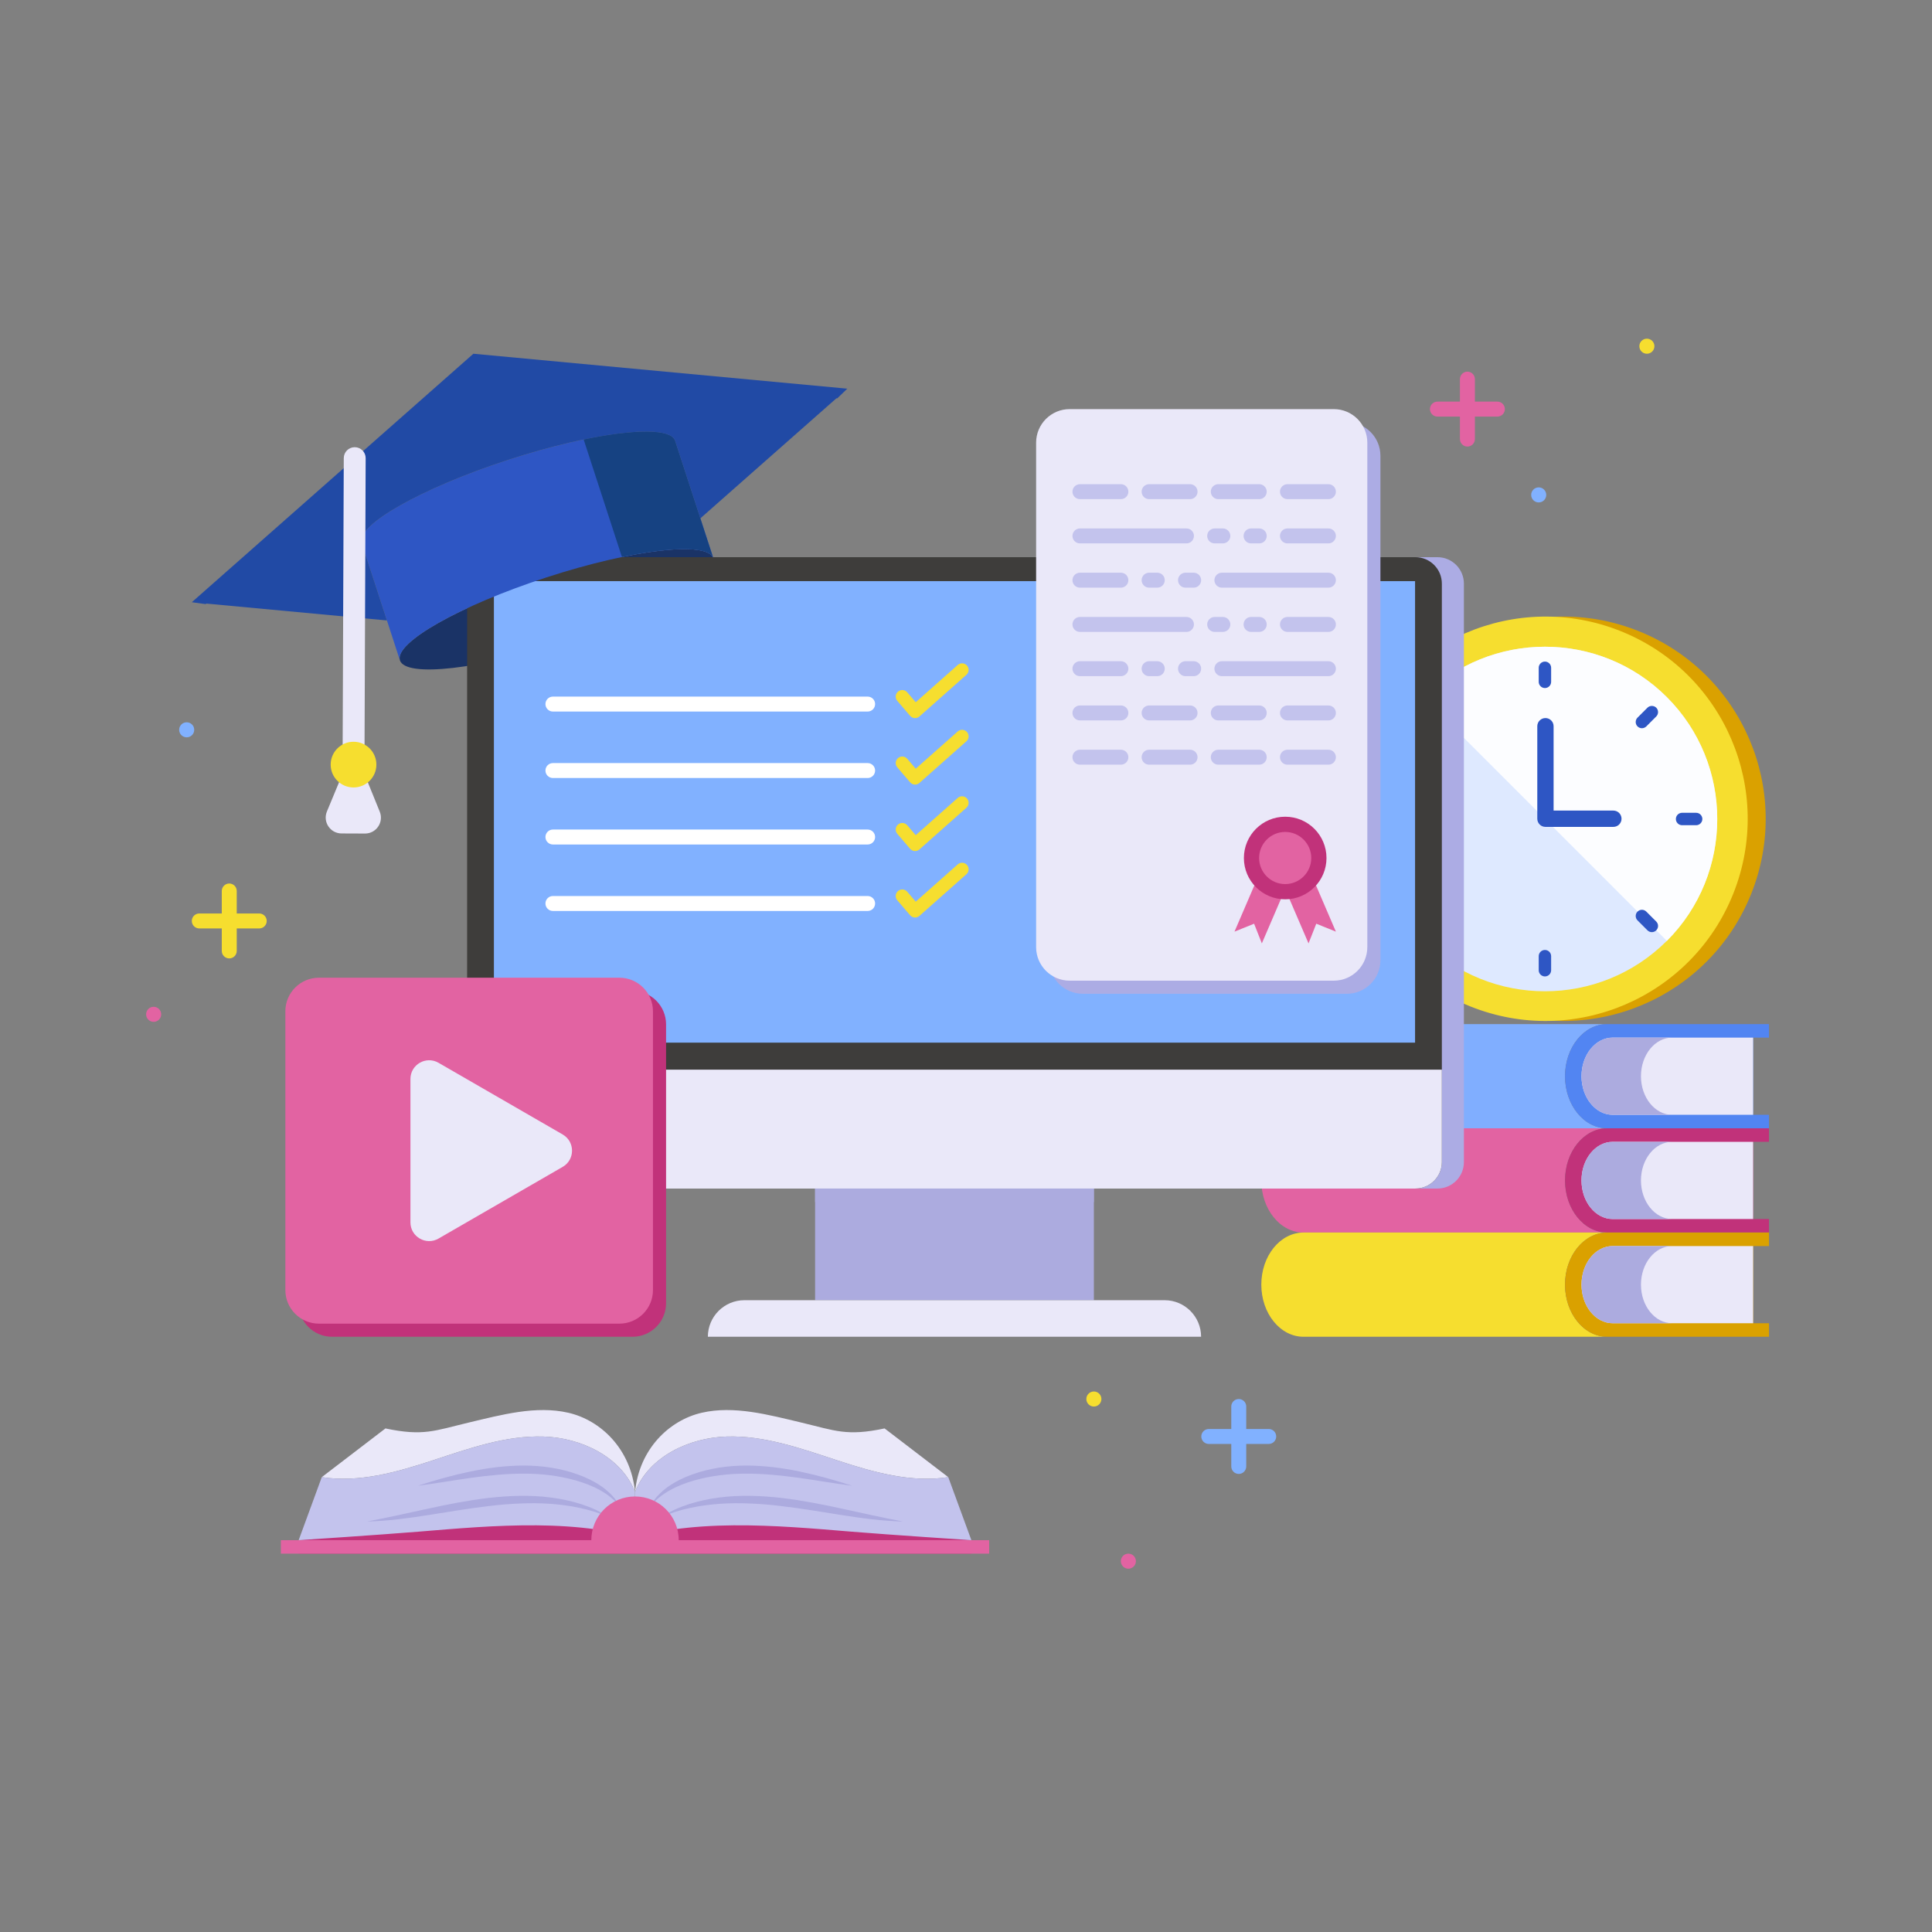 <?xml version="1.0" encoding="utf-8"?>
<!-- Generator: Adobe Illustrator 27.5.0, SVG Export Plug-In . SVG Version: 6.00 Build 0)  -->
<svg version="1.1" xmlns="http://www.w3.org/2000/svg" xmlns:xlink="http://www.w3.org/1999/xlink" x="0px" y="0px"
	 viewBox="0 0 500 500" style="enable-background:new 0 0 500 500;" xml:space="preserve">
<rect x="0" y="0" width="500" height="500" fill="#808080" stroke="none"/>
<!-- <g id="BACKGROUND">
	<rect style="fill:#FFFFFF;" width="500" height="500"/>
</g> -->
<g id="OBJECTS">
	<g>
		<path style="fill:#1A3366;" d="M184.617,144.471c1.482,4.55-15.475,14.154-37.874,21.451c-22.4,7.297-41.76,9.524-43.242,4.975
			c-1.482-4.55,15.475-14.154,37.874-21.451S183.135,139.921,184.617,144.471z"/>
	</g>
	<g>
		
			<ellipse transform="matrix(0.371 -0.929 0.929 0.371 57.663 509.025)" style="fill:#DAA100;" cx="404.482" cy="211.958" rx="52.296" ry="52.296"/>
		
			<ellipse transform="matrix(0.371 -0.929 0.929 0.371 54.734 504.701)" style="fill:#F6DE2F;" cx="399.826" cy="211.958" rx="52.296" ry="52.296"/>
		<path style="fill:#DEE9FF;" d="M431.367,243.498c-17.392,17.391-45.689,17.391-63.081,0c-17.391-17.391-17.391-45.689,0-63.081
			c17.391-17.391,45.689-17.391,63.08,0.001C448.758,197.81,448.758,226.107,431.367,243.498z"/>
		<path style="opacity:0.9;fill:#FFFFFF;" d="M431.384,180.418c-17.392-17.391-45.689-17.391-63.08-0.001l63.081,63.081
			C448.776,226.107,448.776,197.81,431.384,180.418z"/>
		<path style="fill:#2E56C4;" d="M417.542,209.778h-15.474v-21.837c0-1.165-0.944-2.109-2.109-2.109
			c-1.165,0-2.109,0.944-2.109,2.109v23.946c0,1.165,0.944,2.109,2.109,2.109h17.583c1.165,0,2.109-0.944,2.109-2.109
			C419.651,210.723,418.707,209.778,417.542,209.778z"/>
		<g>
			<path style="fill:#2E56C4;" d="M399.826,171.216c-0.886,0-1.607,0.721-1.607,1.607v3.639c0,0.886,0.721,1.607,1.607,1.607
				c0.886,0,1.607-0.721,1.607-1.607v-3.639C401.433,171.937,400.712,171.216,399.826,171.216z"/>
			<path style="fill:#2E56C4;" d="M399.826,245.847c-0.886,0-1.607,0.721-1.607,1.607v3.639c0,0.886,0.721,1.607,1.607,1.607
				c0.886,0,1.607-0.721,1.607-1.607v-3.639C401.433,246.568,400.712,245.847,399.826,245.847z"/>
			<path style="fill:#2E56C4;" d="M364.33,210.351h-3.639c-0.886,0-1.607,0.721-1.607,1.607c0,0.886,0.721,1.607,1.607,1.607h3.639
				c0.887,0,1.608-0.721,1.608-1.607C365.938,211.072,365.217,210.351,364.33,210.351z"/>
			<path style="fill:#2E56C4;" d="M438.962,210.351h-3.639c-0.887,0-1.608,0.721-1.608,1.607c0,0.886,0.721,1.607,1.608,1.607h3.639
				c0.886,0,1.607-0.721,1.607-1.607C440.568,211.072,439.847,210.351,438.962,210.351z"/>
			<path style="fill:#2E56C4;" d="M373.591,187.995c0.313,0.313,0.725,0.47,1.136,0.47c0.412,0,0.823-0.157,1.136-0.47
				c0.626-0.626,0.626-1.645,0-2.273l-2.573-2.572c-0.607-0.608-1.667-0.607-2.273-0.001c-0.627,0.626-0.627,1.646,0,2.273
				L373.591,187.995z"/>
			<path style="fill:#2E56C4;" d="M426.062,235.921c-0.626-0.627-1.646-0.627-2.272-0.001c-0.304,0.303-0.472,0.708-0.472,1.138
				c0.001,0.43,0.168,0.833,0.471,1.135l2.573,2.573c0.304,0.304,0.707,0.471,1.137,0.471c0.429,0,0.833-0.168,1.136-0.471
				c0.627-0.626,0.627-1.646,0-2.273L426.062,235.921z"/>
			<path style="fill:#2E56C4;" d="M373.591,235.921l-2.573,2.573c-0.627,0.626-0.627,1.646,0,2.272
				c0.303,0.304,0.707,0.472,1.137,0.472s0.833-0.168,1.136-0.471l2.573-2.573c0.304-0.303,0.471-0.707,0.471-1.137
				c0-0.429-0.167-0.833-0.471-1.136C375.237,235.295,374.217,235.295,373.591,235.921z"/>
			<path style="fill:#2E56C4;" d="M426.362,183.149l-2.573,2.573c-0.304,0.303-0.471,0.707-0.471,1.137
				c0,0.43,0.168,0.833,0.471,1.136c0.313,0.313,0.725,0.47,1.136,0.47c0.412,0,0.823-0.157,1.136-0.47l2.573-2.573
				c0.627-0.626,0.627-1.646,0-2.272C428.029,182.542,426.969,182.542,426.362,183.149z"/>
		</g>
	</g>
	<g>
		<g>
			<g>
				<path style="fill:#E263A2;" d="M405.021,305.492c0-7.448,4.885-13.486,10.911-13.486h-78.594
					c-6.026,0-10.911,6.038-10.911,13.486s4.885,13.486,10.911,13.486h78.594C409.905,318.979,405.021,312.941,405.021,305.492z"/>
				<path style="fill:#C1327A;" d="M415.931,292.006c-6.026,0-10.911,6.038-10.911,13.486s4.885,13.486,10.911,13.486h41.878v-3.497
					h-4.1v-19.978h4.1v-3.497H415.931z"/>
			</g>
			<path style="fill:#EAE8F9;" d="M453.709,315.482h-36.34c-4.463,0-8.081-4.472-8.081-9.989l0,0c0-5.517,3.618-9.989,8.081-9.989
				h36.34V315.482z"/>
			<path style="fill:#ACABDF;" d="M424.679,305.493c0-5.517,3.618-9.989,8.081-9.989H417.37c-4.463,0-8.081,4.472-8.081,9.989
				c0,5.517,3.618,9.989,8.081,9.989h15.391C428.298,315.482,424.679,311.009,424.679,305.493z"/>
		</g>
		<g>
			<g>
				<path style="fill:#F6DE2F;" d="M405.021,332.465c0-7.448,4.885-13.486,10.911-13.486h-78.594
					c-6.026,0-10.911,6.038-10.911,13.486c0,7.448,4.885,13.486,10.911,13.486h78.594
					C409.905,345.951,405.021,339.913,405.021,332.465z"/>
				<path style="fill:#DAA100;" d="M415.931,318.979c-6.026,0-10.911,6.038-10.911,13.486c0,7.448,4.885,13.486,10.911,13.486
					h41.878v-3.497h-4.1v-19.978h4.1v-3.497H415.931z"/>
			</g>
			<path style="fill:#EAE8F9;" d="M453.709,342.454h-36.34c-4.463,0-8.081-4.472-8.081-9.989l0,0c0-5.517,3.618-9.989,8.081-9.989
				h36.34V342.454z"/>
			<path style="fill:#ACABDF;" d="M424.679,332.465c0-5.517,3.618-9.989,8.081-9.989H417.37c-4.463,0-8.081,4.472-8.081,9.989
				c0,5.517,3.618,9.989,8.081,9.989h15.391C428.298,342.454,424.679,337.982,424.679,332.465z"/>
		</g>
		<g>
			<g>
				<path style="fill:#80AEFF;" d="M405.021,278.52c0-7.448,4.885-13.486,10.911-13.486h-78.594
					c-6.026,0-10.911,6.038-10.911,13.486s4.885,13.486,10.911,13.486h78.594C409.905,292.006,405.021,285.968,405.021,278.52z"/>
				<path style="fill:#5285F2;" d="M415.931,265.034c-6.026,0-10.911,6.038-10.911,13.486s4.885,13.486,10.911,13.486h41.878v-3.497
					h-4.1v-19.978h4.1v-3.497H415.931z"/>
			</g>
			<path style="fill:#EAE8F9;" d="M453.709,288.509h-36.34c-4.463,0-8.081-4.472-8.081-9.989l0,0c0-5.517,3.618-9.989,8.081-9.989
				h36.34V288.509z"/>
			<path style="fill:#ACABDF;" d="M424.679,278.52c0-5.517,3.618-9.989,8.081-9.989H417.37c-4.463,0-8.081,4.472-8.081,9.989
				c0,5.517,3.618,9.989,8.081,9.989h15.391C428.298,288.509,424.679,284.037,424.679,278.52z"/>
		</g>
	</g>
	<g>
		<polyline style="fill:#C1327A;" points="77.295,398.596 77.295,402.083 251.393,402.083 251.393,398.596 164.344,387.286 
			77.295,398.596 		"/>
		<rect x="72.694" y="398.596" style="fill:#E263A2;" width="183.301" height="3.487"/>
		<g>
			<path style="fill:#EAE8F9;" d="M164.344,386.098c-3.589-9.111-13.955-14.032-23.743-14.323
				c-9.788-0.291-19.258,3.097-28.561,6.154c-9.303,3.057-19.088,5.856-28.764,4.355l16.479-12.608
				c9.8,2.082,12.791,0.568,21.447-1.493c8.656-2.06,17.527-4.479,25.87-2.566C155.415,367.529,163.246,374.922,164.344,386.098"/>
			<path style="fill:#EAE8F9;" d="M164.344,386.098c3.589-9.111,13.955-14.032,23.743-14.323s19.257,3.097,28.56,6.154
				c9.303,3.057,19.088,5.856,28.764,4.355l-16.479-12.608c-9.8,2.082-12.791,0.568-21.447-1.493
				c-8.656-2.06-17.527-4.479-25.87-2.566C173.273,367.529,165.442,374.922,164.344,386.098"/>
		</g>
		<g>
			<path style="fill:#C3C3ED;" d="M140.601,371.775c-9.788-0.291-19.258,3.097-28.561,6.154c-9.303,3.057-19.088,5.856-28.764,4.355
				l-5.981,16.313c0,0,20.897-1.373,30.886-2.193c9.989-0.821,20.158-1.73,30.668-1.652c10.51,0.078,21.641,1.399,25.495,3.845
				v-12.498C160.755,376.987,150.389,372.066,140.601,371.775z"/>
			<path style="fill:#C3C3ED;" d="M188.087,371.775c9.788-0.291,19.257,3.097,28.56,6.154c9.303,3.057,19.088,5.856,28.764,4.355
				l5.981,16.313c0,0-20.897-1.373-30.886-2.193c-9.989-0.821-20.158-1.73-30.668-1.652c-10.51,0.078-21.641,1.399-25.495,3.845
				v-12.498C167.933,376.987,178.299,372.066,188.087,371.775z"/>
		</g>
		<g>
			<g>
				<path style="fill:#ACABDF;" d="M168.207,390.029c0.999-2.114,2.731-3.857,4.648-5.239c1.94-1.373,4.097-2.417,6.326-3.213
					c4.463-1.606,9.215-2.279,13.932-2.298c4.713,0.015,9.387,0.607,13.946,1.57c4.566,0.95,9.03,2.219,13.451,3.651
					c-4.615-0.578-9.175-1.399-13.732-2.034c-4.557-0.623-9.114-1.107-13.664-1.085c-4.531-0.022-9.07,0.531-13.431,1.752
					c-2.171,0.629-4.308,1.418-6.28,2.525C171.425,386.749,169.605,388.163,168.207,390.029z"/>
				<path style="fill:#ACABDF;" d="M170.997,392.771c2.175-1.565,4.686-2.648,7.243-3.487c2.572-0.817,5.222-1.389,7.903-1.729
					c5.375-0.707,10.806-0.484,16.14,0.11c5.337,0.639,10.59,1.669,15.789,2.811c5.203,1.133,10.374,2.297,15.623,3.289
					c-5.345-0.121-10.665-0.845-15.924-1.676c-5.264-0.814-10.487-1.746-15.73-2.336c-2.618-0.326-5.243-0.541-7.868-0.646
					c-2.629-0.125-5.248-0.105-7.866,0.075c-2.616,0.193-5.229,0.528-7.799,1.094C175.933,390.824,173.403,391.61,170.997,392.771z"
					/>
			</g>
			<g>
				<path style="fill:#ACABDF;" d="M160.481,390.029c-0.999-2.114-2.731-3.857-4.648-5.239c-1.94-1.373-4.097-2.417-6.326-3.213
					c-4.463-1.606-9.215-2.279-13.933-2.298c-4.713,0.015-9.387,0.607-13.946,1.57c-4.566,0.95-9.03,2.219-13.451,3.651
					c4.615-0.578,9.175-1.399,13.732-2.034c4.557-0.623,9.114-1.107,13.664-1.085c4.531-0.022,9.07,0.531,13.431,1.752
					c2.171,0.629,4.308,1.418,6.28,2.525C157.263,386.749,159.083,388.163,160.481,390.029z"/>
				<path style="fill:#ACABDF;" d="M157.691,392.771c-2.175-1.565-4.686-2.648-7.243-3.487c-2.572-0.817-5.222-1.389-7.903-1.729
					c-5.375-0.707-10.806-0.484-16.14,0.11c-5.337,0.639-10.59,1.669-15.789,2.811c-5.203,1.133-10.374,2.297-15.623,3.289
					c5.345-0.121,10.664-0.845,15.924-1.676c5.264-0.814,10.487-1.746,15.73-2.336c2.618-0.326,5.243-0.541,7.868-0.646
					c2.629-0.125,5.248-0.105,7.865,0.075c2.616,0.193,5.229,0.528,7.799,1.094C152.755,390.824,155.285,391.61,157.691,392.771z"/>
			</g>
		</g>
		<path style="fill:#E263A2;" d="M164.344,387.286c-6.246,0-11.31,5.064-11.31,11.31h22.619
			C175.654,392.35,170.59,387.286,164.344,387.286z"/>
	</g>
	<g>
		<path style="fill:#ACACE4;" d="M372.008,307.596H133.442c-3.783,0-6.85-3.067-6.85-6.85v-149.7c0-3.783,3.067-6.849,6.85-6.849
			h238.566c3.783,0,6.849,3.067,6.849,6.849v149.7C378.857,304.529,375.791,307.596,372.008,307.596z"/>
		<path style="fill:#3E3D3B;" d="M366.304,307.596H127.737c-3.783,0-6.849-3.067-6.849-6.85v-149.7c0-3.783,3.067-6.849,6.849-6.849
			h238.566c3.783,0,6.849,3.067,6.849,6.849v149.7C373.153,304.529,370.087,307.596,366.304,307.596z"/>
		<path style="fill:#EAE8F9;" d="M120.888,276.823v23.923c0,3.783,3.067,6.85,6.849,6.85h238.566c3.783,0,6.849-3.067,6.849-6.85
			v-23.923H120.888z"/>
		<rect x="127.824" y="150.399" style="fill:#81B1FF;" width="238.392" height="119.435"/>
		<rect x="210.947" y="307.596" style="fill:#ACABDF;" width="72.147" height="28.895"/>
		<path style="fill:#EAE8F9;" d="M310.844,345.951H183.197l0,0c0-5.225,4.236-9.461,9.461-9.461h108.726
			C306.608,336.491,310.844,340.726,310.844,345.951L310.844,345.951z"/>
		<rect x="210.947" y="307.596" style="fill:#ACABDF;" width="72.147" height="3.503"/>
	</g>
	<g>
		<path style="fill:#ACACE4;" d="M348.567,257.19h-68.342c-4.798,0-8.687-3.889-8.687-8.687V117.956
			c0-4.798,3.889-8.687,8.687-8.687h68.342c4.798,0,8.687,3.889,8.687,8.687v130.547C357.254,253.301,353.365,257.19,348.567,257.19
			z"/>
		<path style="fill:#EAE8F9;" d="M345.174,253.797h-68.342c-4.798,0-8.687-3.889-8.687-8.687V114.563
			c0-4.798,3.889-8.687,8.687-8.687h68.342c4.798,0,8.687,3.889,8.687,8.687V245.11
			C353.861,249.908,349.971,253.797,345.174,253.797z"/>
		<g>
			<g>
				<path style="fill:#C3C3ED;" d="M290.085,129.179h-10.598c-1.069,0-1.936-0.867-1.936-1.936l0,0c0-1.069,0.867-1.936,1.936-1.936
					h10.598c1.069,0,1.936,0.867,1.936,1.936l0,0C292.021,128.312,291.154,129.179,290.085,129.179z"/>
				<path style="fill:#C3C3ED;" d="M307.987,129.179h-10.598c-1.069,0-1.936-0.867-1.936-1.936l0,0c0-1.069,0.867-1.936,1.936-1.936
					h10.598c1.069,0,1.936,0.867,1.936,1.936l0,0C309.923,128.312,309.056,129.179,307.987,129.179z"/>
				<path style="fill:#C3C3ED;" d="M325.888,129.179H315.29c-1.069,0-1.936-0.867-1.936-1.936l0,0c0-1.069,0.867-1.936,1.936-1.936
					h10.598c1.069,0,1.936,0.867,1.936,1.936l0,0C327.824,128.312,326.958,129.179,325.888,129.179z"/>
				<path style="fill:#C3C3ED;" d="M343.79,129.179h-10.598c-1.069,0-1.936-0.867-1.936-1.936l0,0c0-1.069,0.867-1.936,1.936-1.936
					h10.598c1.069,0,1.936,0.867,1.936,1.936l0,0C345.726,128.312,344.859,129.179,343.79,129.179z"/>
			</g>
			<g>
				<path style="fill:#C3C3ED;" d="M307.053,140.632h-27.565c-1.069,0-1.936-0.867-1.936-1.936l0,0c0-1.069,0.867-1.936,1.936-1.936
					h27.565c1.069,0,1.936,0.867,1.936,1.936l0,0C308.989,139.765,308.122,140.632,307.053,140.632z"/>
				<path style="fill:#C3C3ED;" d="M316.471,140.632h-2.114c-1.069,0-1.936-0.867-1.936-1.936l0,0c0-1.069,0.867-1.936,1.936-1.936
					h2.114c1.069,0,1.936,0.867,1.936,1.936l0,0C318.407,139.765,317.54,140.632,316.471,140.632z"/>
				<path style="fill:#C3C3ED;" d="M325.888,140.632h-2.114c-1.069,0-1.936-0.867-1.936-1.936l0,0c0-1.069,0.867-1.936,1.936-1.936
					h2.114c1.069,0,1.936,0.867,1.936,1.936l0,0C327.824,139.765,326.958,140.632,325.888,140.632z"/>
				<path style="fill:#C3C3ED;" d="M343.79,140.632h-10.598c-1.069,0-1.936-0.867-1.936-1.936l0,0c0-1.069,0.867-1.936,1.936-1.936
					h10.598c1.069,0,1.936,0.867,1.936,1.936l0,0C345.726,139.765,344.859,140.632,343.79,140.632z"/>
			</g>
			<g>
				<path style="fill:#C3C3ED;" d="M290.085,152.086h-10.598c-1.069,0-1.936-0.867-1.936-1.936l0,0c0-1.069,0.867-1.936,1.936-1.936
					h10.598c1.069,0,1.936,0.867,1.936,1.936l0,0C292.021,151.219,291.154,152.086,290.085,152.086z"/>
				<path style="fill:#C3C3ED;" d="M299.503,152.086h-2.114c-1.069,0-1.936-0.867-1.936-1.936l0,0c0-1.069,0.867-1.936,1.936-1.936
					h2.114c1.069,0,1.936,0.867,1.936,1.936l0,0C301.439,151.219,300.572,152.086,299.503,152.086z"/>
				<path style="fill:#C3C3ED;" d="M308.921,152.086h-2.114c-1.069,0-1.936-0.867-1.936-1.936l0,0c0-1.069,0.867-1.936,1.936-1.936
					h2.114c1.069,0,1.936,0.867,1.936,1.936l0,0C310.857,151.219,309.99,152.086,308.921,152.086z"/>
				<path style="fill:#C3C3ED;" d="M343.79,152.086h-27.565c-1.069,0-1.936-0.867-1.936-1.936l0,0c0-1.069,0.867-1.936,1.936-1.936
					h27.565c1.069,0,1.936,0.867,1.936,1.936l0,0C345.726,151.219,344.859,152.086,343.79,152.086z"/>
			</g>
			<g>
				<path style="fill:#C3C3ED;" d="M333.192,182.573h10.598c1.069,0,1.936,0.867,1.936,1.936l0,0c0,1.069-0.867,1.936-1.936,1.936
					h-10.598c-1.069,0-1.936-0.867-1.936-1.936l0,0C331.256,183.44,332.123,182.573,333.192,182.573z"/>
				<path style="fill:#C3C3ED;" d="M315.29,182.573h10.598c1.069,0,1.936,0.867,1.936,1.936l0,0c0,1.069-0.867,1.936-1.936,1.936
					H315.29c-1.069,0-1.936-0.867-1.936-1.936l0,0C313.354,183.44,314.221,182.573,315.29,182.573z"/>
				<path style="fill:#C3C3ED;" d="M297.389,182.573h10.598c1.069,0,1.936,0.867,1.936,1.936l0,0c0,1.069-0.867,1.936-1.936,1.936
					h-10.598c-1.069,0-1.936-0.867-1.936-1.936l0,0C295.453,183.44,296.32,182.573,297.389,182.573z"/>
				<path style="fill:#C3C3ED;" d="M279.487,182.573h10.598c1.069,0,1.936,0.867,1.936,1.936l0,0c0,1.069-0.867,1.936-1.936,1.936
					h-10.598c-1.069,0-1.936-0.867-1.936-1.936l0,0C277.551,183.44,278.418,182.573,279.487,182.573z"/>
			</g>
			<g>
				<path style="fill:#C3C3ED;" d="M316.224,171.12h27.565c1.069,0,1.936,0.867,1.936,1.936l0,0c0,1.069-0.867,1.936-1.936,1.936
					h-27.565c-1.069,0-1.936-0.867-1.936-1.936l0,0C314.288,171.987,315.155,171.12,316.224,171.12z"/>
				<path style="fill:#C3C3ED;" d="M306.807,171.12h2.114c1.069,0,1.936,0.867,1.936,1.936l0,0c0,1.069-0.867,1.936-1.936,1.936
					h-2.114c-1.069,0-1.936-0.867-1.936-1.936l0,0C304.87,171.987,305.737,171.12,306.807,171.12z"/>
				<path style="fill:#C3C3ED;" d="M297.389,171.12h2.114c1.069,0,1.936,0.867,1.936,1.936l0,0c0,1.069-0.867,1.936-1.936,1.936
					h-2.114c-1.069,0-1.936-0.867-1.936-1.936l0,0C295.453,171.987,296.32,171.12,297.389,171.12z"/>
				<path style="fill:#C3C3ED;" d="M279.487,171.12h10.598c1.069,0,1.936,0.867,1.936,1.936l0,0c0,1.069-0.867,1.936-1.936,1.936
					h-10.598c-1.069,0-1.936-0.867-1.936-1.936l0,0C277.551,171.987,278.418,171.12,279.487,171.12z"/>
			</g>
			<g>
				<path style="fill:#C3C3ED;" d="M333.192,159.667h10.598c1.069,0,1.936,0.867,1.936,1.936l0,0c0,1.069-0.867,1.936-1.936,1.936
					h-10.598c-1.069,0-1.936-0.867-1.936-1.936l0,0C331.256,160.533,332.123,159.667,333.192,159.667z"/>
				<path style="fill:#C3C3ED;" d="M323.774,159.667h2.114c1.069,0,1.936,0.867,1.936,1.936l0,0c0,1.069-0.867,1.936-1.936,1.936
					h-2.114c-1.069,0-1.936-0.867-1.936-1.936l0,0C321.838,160.533,322.705,159.667,323.774,159.667z"/>
				<path style="fill:#C3C3ED;" d="M314.356,159.667h2.114c1.069,0,1.936,0.867,1.936,1.936l0,0c0,1.069-0.867,1.936-1.936,1.936
					h-2.114c-1.069,0-1.936-0.867-1.936-1.936l0,0C312.42,160.533,313.287,159.667,314.356,159.667z"/>
				<path style="fill:#C3C3ED;" d="M279.487,159.667h27.565c1.069,0,1.936,0.867,1.936,1.936l0,0c0,1.069-0.867,1.936-1.936,1.936
					h-27.565c-1.069,0-1.936-0.867-1.936-1.936l0,0C277.551,160.533,278.418,159.667,279.487,159.667z"/>
			</g>
			<g>
				<path style="fill:#C3C3ED;" d="M290.085,197.899h-10.598c-1.069,0-1.936-0.867-1.936-1.936l0,0c0-1.069,0.867-1.936,1.936-1.936
					h10.598c1.069,0,1.936,0.867,1.936,1.936l0,0C292.021,197.032,291.154,197.899,290.085,197.899z"/>
				<path style="fill:#C3C3ED;" d="M307.987,197.899h-10.598c-1.069,0-1.936-0.867-1.936-1.936l0,0c0-1.069,0.867-1.936,1.936-1.936
					h10.598c1.069,0,1.936,0.867,1.936,1.936l0,0C309.923,197.032,309.056,197.899,307.987,197.899z"/>
				<path style="fill:#C3C3ED;" d="M325.888,197.899H315.29c-1.069,0-1.936-0.867-1.936-1.936l0,0c0-1.069,0.867-1.936,1.936-1.936
					h10.598c1.069,0,1.936,0.867,1.936,1.936l0,0C327.824,197.032,326.958,197.899,325.888,197.899z"/>
				<path style="fill:#C3C3ED;" d="M343.79,197.899h-10.598c-1.069,0-1.936-0.867-1.936-1.936l0,0c0-1.069,0.867-1.936,1.936-1.936
					h10.598c1.069,0,1.936,0.867,1.936,1.936l0,0C345.726,197.032,344.859,197.899,343.79,197.899z"/>
			</g>
		</g>
		<g>
			<g>
				<polygon style="fill:#E263A2;" points="326.564,244.149 324.561,239.054 319.485,241.106 326.552,224.662 333.631,227.705 				
					"/>
				<polygon style="fill:#E263A2;" points="338.647,244.149 340.65,239.054 345.726,241.106 338.659,224.662 331.58,227.705 				"/>
			</g>
			<circle style="fill:#C1327A;" cx="332.606" cy="222.053" r="10.687"/>
			<path style="fill:#E263A2;" d="M332.605,228.801c-3.721,0-6.748-3.027-6.748-6.748s3.027-6.748,6.748-6.748
				c3.721,0,6.749,3.027,6.749,6.748S336.326,228.801,332.605,228.801z"/>
		</g>
	</g>
	<g>
		<path style="fill:#2E56C4;" d="M141.375,149.446c22.4-7.297,41.76-9.525,43.242-4.975l-9.91-30.419
			c-1.482-4.55-20.842-2.323-43.242,4.975s-39.357,16.901-37.874,21.451l9.91,30.419
			C102.018,166.347,118.975,156.743,141.375,149.446z"/>
		<g>
			<path style="fill:#214AA5;" d="M219.282,100.589l-96.769-9.042h0L86.076,123.7L49.64,155.854h0l3.588,0.49l0.16-0.14l46.75,4.368
				l-6.546-20.094c-1.482-4.55,15.475-14.154,37.874-21.451c22.4-7.297,41.76-9.524,43.242-4.974l6.546,20.094l35.206-31.067
				l0.212,0.019L219.282,100.589L219.282,100.589L219.282,100.589z"/>
		</g>
		<path style="fill:#164282;" d="M174.345,113.43c-0.096-0.116-0.208-0.226-0.335-0.331c-0.041-0.034-0.077-0.069-0.121-0.101
			c-0.175-0.129-0.371-0.248-0.593-0.358c-0.041-0.02-0.09-0.038-0.133-0.057c-0.193-0.088-0.402-0.169-0.626-0.244
			c-0.078-0.026-0.158-0.051-0.24-0.076c-0.241-0.072-0.498-0.137-0.771-0.195c-0.051-0.011-0.098-0.024-0.15-0.035
			c-0.329-0.065-0.683-0.12-1.055-0.166c-0.091-0.011-0.188-0.02-0.281-0.03c-0.302-0.033-0.617-0.06-0.945-0.082
			c-0.11-0.007-0.219-0.015-0.332-0.021c-0.429-0.022-0.873-0.038-1.342-0.041c-0.001,0-0.001,0-0.002,0
			c-0.466-0.003-0.957,0.006-1.461,0.021c-0.131,0.004-0.265,0.009-0.398,0.015c-0.42,0.016-0.851,0.039-1.295,0.067
			c-0.111,0.007-0.219,0.013-0.331,0.021c-0.556,0.039-1.129,0.087-1.719,0.145c-0.088,0.008-0.18,0.019-0.269,0.028
			c-0.509,0.051-1.03,0.11-1.563,0.175c-0.156,0.019-0.312,0.038-0.47,0.058c-0.575,0.073-1.161,0.153-1.761,0.241
			c-0.056,0.008-0.109,0.015-0.165,0.023c-0.666,0.099-1.349,0.209-2.045,0.326c-0.146,0.025-0.295,0.051-0.442,0.077
			c-0.57,0.098-1.15,0.203-1.738,0.313c-0.161,0.03-0.321,0.06-0.483,0.09c-0.732,0.14-1.474,0.287-2.231,0.445c0,0,0,0,0,0
			l9.91,30.419c13.134-2.738,22.636-2.82,23.657,0.314l-9.91-30.418c-0.057-0.175-0.15-0.337-0.259-0.493
			C174.417,113.515,174.38,113.473,174.345,113.43z"/>
	</g>
	<g>
		<path style="fill:#EAE8F9;" d="M91.482,200.379L91.482,200.379c-1.564-0.006-2.828-1.279-2.822-2.844l0.308-78.98
			c0.006-1.564,1.279-2.828,2.844-2.822l0,0c1.564,0.006,2.828,1.279,2.822,2.844l-0.308,78.98
			C94.319,199.122,93.046,200.385,91.482,200.379z"/>
		<path style="fill:#EAE8F9;" d="M94.455,215.72l-6.067-0.024c-2.924-0.011-4.901-2.986-3.78-5.686l5.395-12.997l2.984,0.012
			l5.293,13.039C99.38,212.773,97.379,215.732,94.455,215.72z"/>
		<path style="fill:#F6DE2F;" d="M97.407,197.903c-0.013,3.267-2.671,5.905-5.938,5.892c-3.267-0.013-5.905-2.671-5.892-5.938
			c0.013-3.267,2.671-5.905,5.938-5.892C94.781,191.977,97.419,194.636,97.407,197.903z"/>
	</g>
	<g>
		<g>
			<path style="fill:#C1327A;" d="M163.692,345.951H85.931c-4.798,0-8.687-3.889-8.687-8.687v-72.152
				c0-4.798,3.889-8.687,8.687-8.687h77.761c4.798,0,8.687,3.889,8.687,8.687v72.152
				C172.379,342.062,168.49,345.951,163.692,345.951z"/>
			<path style="fill:#E263A2;" d="M160.299,342.558H82.538c-4.798,0-8.687-3.889-8.687-8.687v-72.152
				c0-4.798,3.889-8.687,8.687-8.687h77.761c4.798,0,8.687,3.889,8.687,8.687v72.152
				C168.986,338.668,165.096,342.558,160.299,342.558z"/>
		</g>
		<path style="fill:#EAE8F9;" d="M113.484,275.047l32.136,18.554c3.228,1.864,3.228,6.523,0,8.387l-32.136,18.554
			c-3.228,1.864-7.263-0.466-7.263-4.194v-37.108C106.221,275.513,110.256,273.184,113.484,275.047z"/>
	</g>
	<g>
		<g>
			<path style="fill:#FFFFFF;" d="M224.542,184.15h-81.446c-1.069,0-1.936-0.867-1.936-1.936l0,0c0-1.069,0.867-1.936,1.936-1.936
				h81.446c1.069,0,1.936,0.867,1.936,1.936l0,0C226.478,183.283,225.611,184.15,224.542,184.15z"/>
			<path style="fill:#F6DE2F;" d="M236.822,185.847c-0.038,0-0.077-0.001-0.116-0.004c-0.454-0.031-0.876-0.243-1.172-0.589
				l-3.317-3.873c-0.609-0.712-0.527-1.782,0.185-2.392c0.712-0.609,1.783-0.526,2.392,0.185l2.194,2.562l10.869-9.637
				c0.7-0.622,1.773-0.557,2.395,0.144c0.622,0.701,0.557,1.773-0.144,2.395l-12.161,10.782
				C237.637,185.696,237.236,185.847,236.822,185.847z"/>
		</g>
		<g>
			<path style="fill:#FFFFFF;" d="M224.542,201.353h-81.446c-1.069,0-1.936-0.867-1.936-1.936l0,0c0-1.069,0.867-1.936,1.936-1.936
				h81.446c1.069,0,1.936,0.867,1.936,1.936l0,0C226.478,200.486,225.611,201.353,224.542,201.353z"/>
			<path style="fill:#F6DE2F;" d="M236.822,203.05c-0.038,0-0.077-0.001-0.116-0.004c-0.454-0.031-0.876-0.243-1.172-0.589
				l-3.317-3.872c-0.609-0.712-0.527-1.782,0.185-2.392c0.712-0.609,1.783-0.526,2.392,0.185l2.194,2.562l10.869-9.637
				c0.7-0.622,1.773-0.557,2.395,0.144c0.622,0.701,0.557,1.773-0.144,2.395l-12.161,10.782
				C237.637,202.899,237.236,203.05,236.822,203.05z"/>
		</g>
		<g>
			<path style="fill:#FFFFFF;" d="M224.542,218.556h-81.446c-1.069,0-1.936-0.867-1.936-1.936l0,0c0-1.069,0.867-1.936,1.936-1.936
				h81.446c1.069,0,1.936,0.867,1.936,1.936l0,0C226.478,217.689,225.611,218.556,224.542,218.556z"/>
			<path style="fill:#F6DE2F;" d="M236.822,220.253c-0.038,0-0.077-0.001-0.116-0.004c-0.454-0.031-0.876-0.243-1.172-0.589
				l-3.317-3.873c-0.609-0.712-0.527-1.782,0.185-2.392c0.712-0.609,1.783-0.526,2.392,0.185l2.194,2.562l10.869-9.637
				c0.7-0.622,1.773-0.557,2.395,0.144c0.622,0.701,0.557,1.773-0.144,2.395l-12.161,10.782
				C237.637,220.102,237.236,220.253,236.822,220.253z"/>
		</g>
		<g>
			<path style="fill:#FFFFFF;" d="M224.542,235.759h-81.446c-1.069,0-1.936-0.867-1.936-1.936l0,0c0-1.069,0.867-1.936,1.936-1.936
				h81.446c1.069,0,1.936,0.867,1.936,1.936l0,0C226.478,234.892,225.611,235.759,224.542,235.759z"/>
			<path style="fill:#F6DE2F;" d="M236.822,237.456c-0.038,0-0.077-0.001-0.116-0.004c-0.454-0.031-0.876-0.243-1.172-0.589
				l-3.317-3.872c-0.609-0.712-0.527-1.782,0.185-2.392c0.712-0.609,1.783-0.526,2.392,0.185l2.194,2.562l10.869-9.637
				c0.7-0.622,1.773-0.557,2.395,0.144c0.622,0.701,0.557,1.773-0.144,2.395l-12.161,10.782
				C237.637,237.305,237.236,237.456,236.822,237.456z"/>
		</g>
	</g>
	<g>
		<path style="fill:#E263A2;" d="M387.523,103.939h-5.822v-5.821c0-1.069-0.867-1.936-1.936-1.936c-1.069,0-1.936,0.867-1.936,1.936
			v5.821h-5.822c-1.069,0-1.936,0.867-1.936,1.936c0,1.069,0.867,1.936,1.936,1.936h5.822v5.821c0,1.069,0.867,1.936,1.936,1.936
			c1.069,0,1.936-0.867,1.936-1.936v-5.821h5.822c1.069,0,1.936-0.867,1.936-1.936C389.459,104.806,388.592,103.939,387.523,103.939
			z"/>
		<path style="fill:#F6DE2F;" d="M67.091,236.408h-5.822v-5.822c0-1.069-0.867-1.936-1.936-1.936c-1.069,0-1.936,0.867-1.936,1.936
			v5.822h-5.821c-1.069,0-1.936,0.867-1.936,1.936c0,1.069,0.867,1.936,1.936,1.936h5.821v5.821c0,1.069,0.867,1.936,1.936,1.936
			c1.069,0,1.936-0.867,1.936-1.936v-5.821h5.822c1.069,0,1.936-0.867,1.936-1.936C69.027,237.275,68.16,236.408,67.091,236.408z"/>
		<path style="fill:#81B1FF;" d="M328.347,369.821h-5.822V364c0-1.069-0.867-1.936-1.936-1.936s-1.936,0.867-1.936,1.936v5.822
			h-5.822c-1.069,0-1.936,0.867-1.936,1.936c0,1.069,0.867,1.936,1.936,1.936h5.822v5.821c0,1.069,0.867,1.936,1.936,1.936
			s1.936-0.867,1.936-1.936v-5.821h5.822c1.069,0,1.936-0.867,1.936-1.936C330.283,370.688,329.416,369.821,328.347,369.821z"/>
		<path style="fill:#81B1FF;" d="M400.167,128.082c0,1.076-0.872,1.949-1.949,1.949c-1.076,0-1.949-0.872-1.949-1.949
			s0.872-1.949,1.949-1.949C399.295,126.133,400.167,127.006,400.167,128.082z"/>
		<path style="fill:#E263A2;" d="M41.713,262.506c0,1.076-0.873,1.949-1.949,1.949s-1.949-0.872-1.949-1.949
			c0-1.076,0.872-1.949,1.949-1.949S41.713,261.43,41.713,262.506z"/>
		<path style="fill:#F6DE2F;" d="M285.043,362.064c0,1.076-0.872,1.949-1.949,1.949c-1.076,0-1.949-0.872-1.949-1.949
			c0-1.076,0.872-1.949,1.949-1.949C284.17,360.115,285.043,360.987,285.043,362.064z"/>
		<path style="fill:#E263A2;" d="M293.97,404.031c0,1.076-0.872,1.949-1.949,1.949c-1.076,0-1.949-0.872-1.949-1.949
			c0-1.076,0.872-1.949,1.949-1.949C293.098,402.083,293.97,402.955,293.97,404.031z"/>
		<circle style="fill:#F6DE2F;" cx="426.212" cy="89.598" r="1.949"/>
		<path style="fill:#81B1FF;" d="M50.264,188.875c0,1.076-0.873,1.949-1.949,1.949s-1.949-0.872-1.949-1.949
			c0-1.076,0.873-1.949,1.949-1.949S50.264,187.799,50.264,188.875z"/>
	</g>
</g>
</svg>
